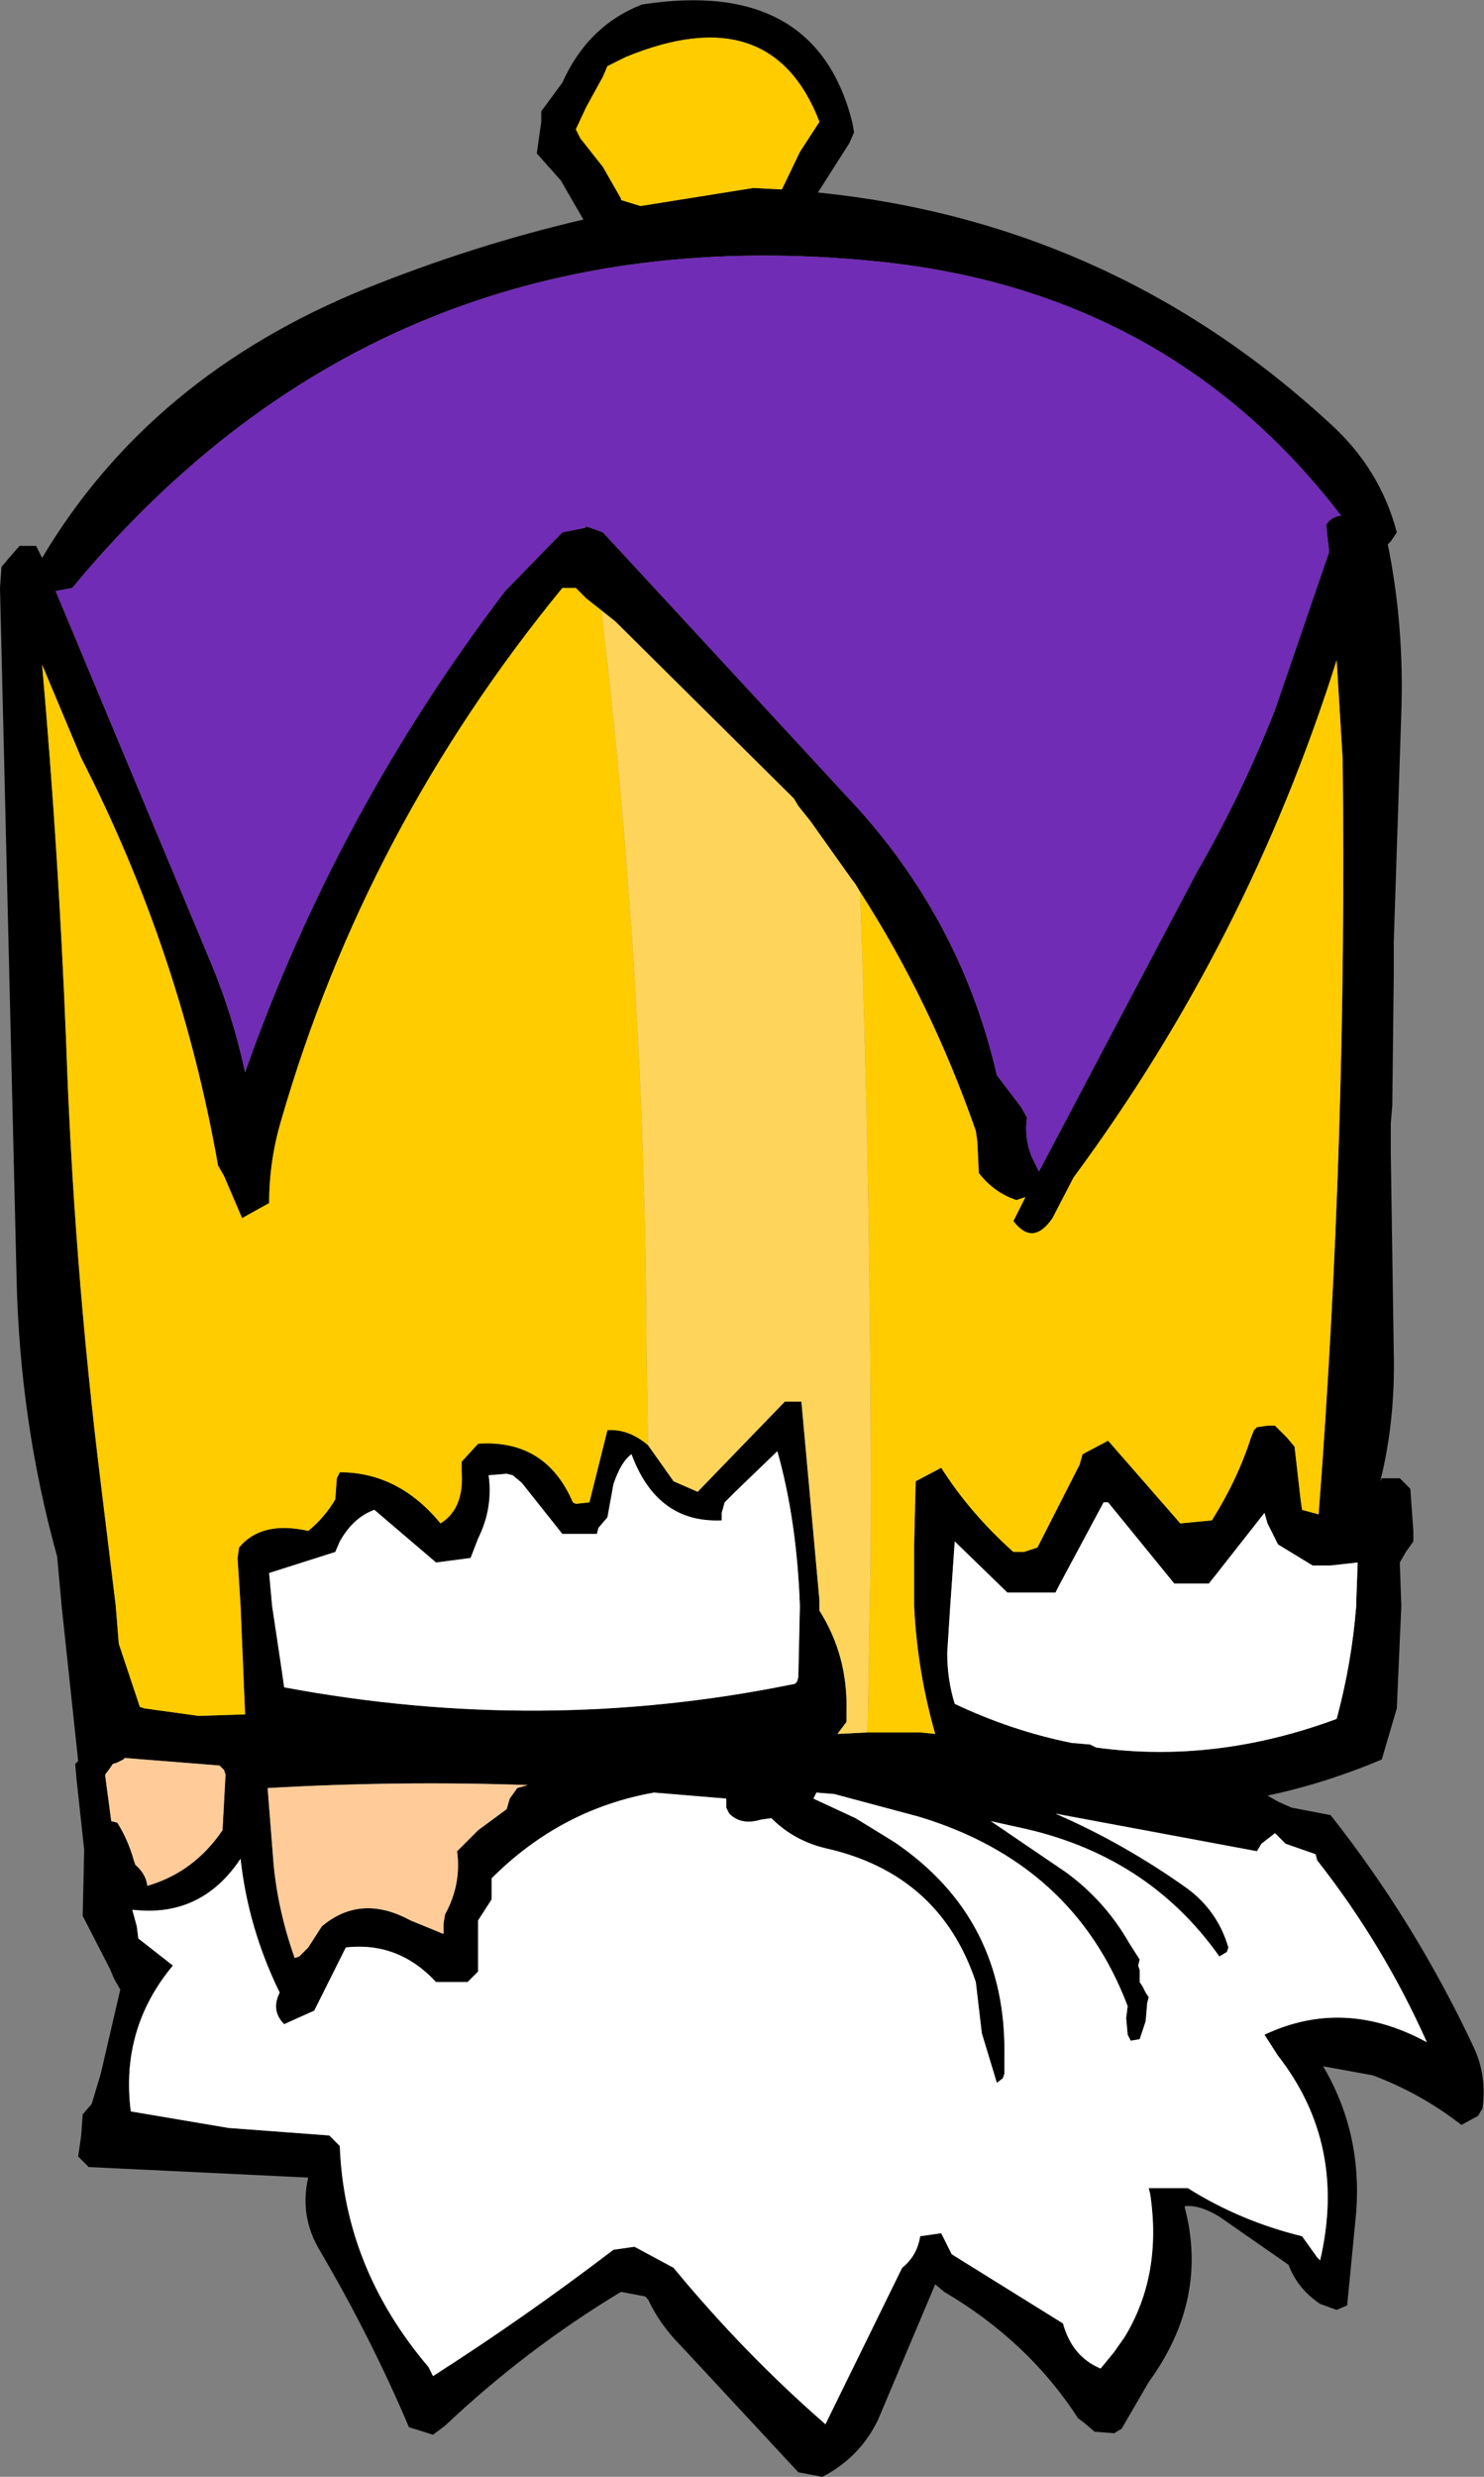 <?xml version="1.0" encoding="UTF-8" standalone="no"?>
<svg xmlns:xlink="http://www.w3.org/1999/xlink" height="82.35px" width="49.35px" xmlns="http://www.w3.org/2000/svg">
  <rect width="100%" height="100%" fill="#808080" stroke="none"/>
  <g transform="matrix(1.0, 0.0, 0.0, 1.0, 18.55, 67.75)">
    <path d="M2.8 -67.6 Q8.6 -68.5 9.8 -63.65 L9.85 -63.35 9.7 -63.0 8.65 -61.35 Q18.45 -60.35 25.7 -53.65 27.35 -52.15 27.9 -50.05 L27.7 -49.75 27.6 -49.65 Q28.15 -46.95 28.05 -44.05 L27.8 -36.45 27.8 -35.4 27.75 -31.0 27.7 -30.4 27.7 -29.4 27.8 -22.75 Q27.85 -20.5 27.35 -18.5 L27.4 -18.6 28.0 -18.6 28.35 -18.25 28.45 -16.85 28.45 -16.5 28.2 -16.15 28.0 -15.8 28.05 -14.35 27.9 -10.95 27.4 -9.25 Q25.5 -8.45 23.6 -8.05 L23.95 -7.85 24.4 -7.65 25.7 -7.4 Q28.5 -3.85 30.45 0.3 30.9 1.25 30.75 2.35 L30.6 2.6 30.05 2.9 Q28.7 1.85 27.1 1.25 L25.45 0.95 Q26.75 3.15 26.55 5.8 L26.25 8.9 25.9 9.05 25.35 8.85 Q24.6 8.35 24.3 7.55 L22.0 5.95 Q21.35 5.55 20.85 5.6 L20.85 5.65 Q21.65 8.7 19.65 11.45 L18.75 13.0 18.5 13.15 17.85 13.1 17.5 12.8 17.3 12.65 Q15.65 10.1 12.85 8.45 L12.55 8.2 10.65 12.7 Q10.05 13.95 8.8 14.6 L8.0 14.45 4.1 10.25 Q3.4 9.55 3.0 8.7 L2.9 8.6 2.1 8.45 Q-1.05 10.35 -3.75 12.9 L-4.15 13.2 -4.95 12.95 Q-6.2 10.0 -7.9 7.1 -8.6 5.95 -8.3 4.65 L-15.6 4.3 -15.95 3.95 -15.9 3.6 -15.85 3.25 -15.8 2.55 -15.5 2.2 -15.2 1.2 -14.55 -1.6 -14.75 -1.95 -14.9 -2.3 -15.8 -4.05 -15.75 -6.25 -16.0 -8.55 -16.05 -9.1 -15.95 -9.2 -16.5 -14.35 -16.65 -16.0 Q-17.9 -20.5 -18.0 -25.3 L-18.55 -48.2 -18.5 -48.9 -18.25 -49.2 -17.9 -49.6 -17.35 -49.6 -17.15 -49.2 Q-13.55 -55.25 -6.4 -58.15 -2.8 -59.6 0.85 -60.45 L0.1 -61.75 -0.7 -62.65 -0.65 -63.0 -0.6 -63.35 -0.55 -63.7 -0.55 -64.05 0.15 -65.0 Q1.0 -66.9 2.8 -67.6 M0.95 -64.2 L0.6 -63.45 0.75 -63.15 1.5 -62.2 2.1 -61.15 2.1 -61.1 2.75 -60.9 6.5 -61.5 7.45 -61.45 8.05 -62.7 8.7 -63.7 Q7.1 -67.85 2.25 -65.85 L1.65 -65.55 1.5 -65.2 0.95 -64.2 M0.9 -50.2 L0.95 -50.25 1.5 -50.05 10.0 -40.85 Q13.45 -37.0 14.6 -32.0 L15.4 -30.95 15.6 -30.6 Q15.5 -29.85 15.8 -29.2 L16.0 -28.8 21.25 -38.75 Q22.75 -41.35 23.85 -44.15 L25.65 -49.4 25.55 -50.3 Q25.7 -50.55 26.0 -50.6 L26.05 -50.6 Q20.35 -58.05 10.7 -59.05 -5.75 -60.75 -16.15 -48.2 L-16.7 -48.1 -11.5 -35.65 Q-10.8 -33.95 -10.4 -32.1 -7.35 -40.75 -1.75 -48.1 L0.15 -50.05 0.9 -50.2 M10.3 -10.15 L11.6 -10.15 11.65 -10.15 12.05 -10.15 12.55 -10.1 Q11.95 -12.2 11.85 -14.35 L11.85 -16.4 11.9 -18.5 12.75 -18.95 Q13.7 -17.45 15.15 -16.15 L15.5 -16.15 15.95 -16.3 17.35 -19.05 17.45 -19.4 18.3 -19.85 20.7 -17.1 21.75 -17.2 Q22.6 -18.55 23.05 -19.95 L23.15 -20.2 23.25 -20.3 23.6 -20.35 23.85 -20.35 24.25 -19.95 24.5 -19.65 24.7 -17.9 24.75 -17.55 25.3 -17.4 Q26.25 -29.8 26.1 -42.5 L25.9 -45.8 Q22.95 -36.45 17.15 -28.6 L16.45 -27.25 Q15.8 -26.3 15.15 -27.15 L15.55 -27.95 15.25 -27.85 Q14.5 -28.1 14.0 -28.75 L13.95 -29.8 13.9 -30.15 Q12.4 -34.45 10.05 -38.1 L9.9 -38.35 9.75 -38.55 8.4 -40.45 8.2 -40.7 8.0 -40.95 7.85 -41.2 1.9 -47.1 0.95 -47.85 0.6 -48.2 0.15 -48.2 Q-6.4 -40.2 -9.2 -30.5 -9.6 -29.15 -9.6 -27.75 L-10.5 -27.25 -11.1 -28.65 -11.3 -29.0 Q-12.55 -36.1 -15.85 -42.55 L-17.15 -45.65 Q-16.6 -39.4 -16.35 -33.1 -16.1 -25.75 -15.2 -18.45 L-14.7 -14.35 -14.6 -13.1 -13.9 -11.0 -13.75 -10.95 -11.95 -10.7 -10.4 -10.75 -10.55 -14.35 -10.65 -15.95 -10.6 -16.3 Q-9.85 -17.2 -8.3 -16.85 -7.75 -17.3 -7.4 -17.9 L-7.35 -18.6 -7.25 -18.8 Q-5.3 -18.8 -3.9 -17.1 -3.1 -17.6 -3.2 -18.85 L-3.2 -19.15 -2.65 -19.75 Q-0.4 -19.9 0.5 -17.8 L0.6 -17.75 1.05 -17.8 1.65 -20.2 Q2.35 -20.25 3.0 -19.7 L3.85 -18.5 4.65 -18.15 7.55 -21.15 7.9 -21.15 8.1 -21.15 8.7 -14.55 8.7 -14.35 8.7 -14.2 Q9.65 -12.7 9.6 -10.85 L9.6 -10.5 9.3 -10.1 10.3 -10.15 M13.05 -14.35 L12.95 -12.8 Q12.95 -11.9 13.2 -11.1 15.1 -10.2 17.1 -9.8 L17.7 -9.75 17.9 -9.65 Q21.85 -9.1 25.9 -10.6 26.4 -12.45 26.55 -14.35 L26.55 -14.45 26.6 -15.8 25.7 -15.7 25.1 -15.7 23.95 -16.4 23.6 -17.1 23.5 -17.45 21.85 -15.35 21.65 -15.1 20.5 -15.1 18.3 -17.8 18.15 -17.8 16.65 -15.0 16.55 -14.8 14.95 -14.8 13.2 -16.5 13.05 -14.35 M1.35 -16.95 L1.3 -16.75 0.15 -16.75 -1.2 -18.45 -1.5 -18.7 -1.7 -18.75 -2.3 -18.7 Q-2.15 -17.6 -2.65 -16.6 L-2.9 -15.95 -4.05 -15.8 -6.1 -17.55 Q-6.8 -17.3 -7.25 -16.5 L-7.4 -16.15 -9.6 -15.45 -9.5 -14.35 -9.2 -12.35 -9.1 -11.65 Q-0.55 -10.05 7.8 -11.75 8.0 -11.75 8.0 -12.1 L8.05 -14.35 Q7.95 -17.2 7.3 -19.5 L5.9 -18.15 5.55 -17.8 5.45 -17.45 5.45 -17.2 Q3.3 -17.1 2.45 -19.4 2.1 -19.15 1.85 -18.4 L1.65 -17.3 1.35 -16.95 M5.6 -7.95 L3.2 -8.15 Q0.1 -7.6 -2.2 -5.3 L-2.2 -4.95 -2.2 -4.6 -2.65 -3.9 -2.65 -2.5 -2.65 -2.2 -3.0 -1.85 -4.05 -1.85 Q-5.3 -3.2 -7.05 -3.0 L-8.1 -0.9 -9.1 -0.45 Q-9.55 -0.9 -9.25 -1.5 -10.3 -3.65 -10.55 -5.95 -11.85 -4.0 -14.1 -4.25 L-14.15 -4.25 -14.0 -3.7 -13.95 -3.3 -12.8 -2.4 Q-14.55 -0.3 -14.2 2.45 L-10.95 3.0 -7.6 3.25 -7.25 3.6 Q-7.1 7.65 -4.3 10.95 L-4.15 11.25 Q-1.1 9.3 1.85 7.05 L2.55 6.95 3.85 7.65 Q6.2 10.5 8.9 12.85 L11.45 7.65 Q11.95 7.25 12.05 6.6 L12.75 6.5 13.1 7.2 16.8 9.5 Q17.1 10.6 18.05 11.0 L18.5 10.45 18.85 9.95 Q20.1 7.9 19.7 5.2 L19.65 5.0 20.95 5.0 Q22.7 6.1 24.75 6.6 L25.25 7.3 25.35 7.4 Q26.25 3.55 23.95 0.6 L23.5 -0.1 Q26.15 -1.35 28.9 0.15 27.45 -3.1 25.25 -5.9 L25.2 -6.1 24.2 -6.45 23.85 -6.8 23.4 -6.45 23.25 -6.2 16.55 -7.45 Q18.85 -6.45 20.95 -4.95 21.95 -4.2 22.3 -3.0 L22.25 -2.85 22.0 -2.7 Q19.6 -6.1 15.3 -7.0 L14.4 -7.2 16.9 -5.5 Q18.2 -4.55 19.0 -3.15 L19.35 -2.6 19.3 -2.4 19.35 -2.25 19.35 -1.85 19.45 -1.7 19.55 -1.5 19.65 -1.35 19.6 -1.15 19.55 -0.55 19.35 0.05 19.05 0.1 18.95 -0.1 18.9 -0.65 18.95 -1.05 Q17.15 -5.8 12.0 -7.35 L9.2 -8.1 8.6 -8.15 8.5 -7.95 9.9 -7.3 11.2 -6.5 Q14.95 -3.95 14.85 0.65 L14.85 1.2 14.8 1.35 14.6 1.5 14.1 -0.15 13.9 -1.85 Q12.7 -5.45 8.9 -6.3 7.85 -6.55 7.1 -7.3 L6.75 -7.25 Q6.1 -7.05 5.7 -7.45 L5.6 -7.65 5.6 -7.85 5.6 -7.95 M-14.8 -9.1 L-14.9 -8.95 -15.05 -8.75 -15.05 -8.7 -14.85 -7.2 -14.65 -7.15 Q-14.3 -6.6 -14.1 -5.9 L-14.05 -5.75 Q-13.7 -5.45 -13.65 -5.05 -12.1 -5.5 -11.15 -6.9 L-11.05 -8.75 -11.1 -8.9 -11.25 -9.05 -14.4 -9.3 -14.45 -9.25 -14.65 -9.15 -14.8 -9.1 M-2.65 -6.9 L-1.7 -7.6 -1.6 -7.95 -1.35 -8.3 -1.0 -8.4 Q-5.3 -8.55 -9.65 -8.3 L-9.45 -5.75 Q-9.3 -4.2 -8.75 -2.65 L-8.6 -2.7 -8.3 -3.0 -7.85 -3.7 Q-6.55 -4.8 -4.9 -3.9 L-3.8 -3.45 -3.8 -3.8 -3.75 -4.1 Q-3.2 -5.1 -3.35 -6.2 L-3.0 -6.55 -2.65 -6.9" fill="#000000" fill-rule="evenodd" stroke="none"/>
    <path d="M0.95 -64.2 L1.5 -65.2 1.65 -65.55 2.25 -65.85 Q7.1 -67.85 8.7 -63.7 L8.05 -62.7 7.45 -61.45 6.5 -61.5 2.75 -60.9 2.1 -61.1 2.1 -61.15 1.5 -62.2 0.75 -63.15 0.6 -63.45 0.95 -64.2 M10.05 -38.1 Q12.4 -34.45 13.9 -30.15 L13.95 -29.8 14.0 -28.75 Q14.5 -28.1 15.25 -27.85 L15.55 -27.95 15.15 -27.15 Q15.8 -26.3 16.45 -27.25 L17.15 -28.6 Q22.95 -36.45 25.9 -45.8 L26.1 -42.5 Q26.25 -29.8 25.3 -17.4 L24.75 -17.55 24.7 -17.9 24.5 -19.65 24.25 -19.95 23.85 -20.35 23.6 -20.35 23.25 -20.3 23.15 -20.2 23.05 -19.95 Q22.6 -18.55 21.75 -17.2 L20.7 -17.1 18.3 -19.85 17.45 -19.4 17.35 -19.05 15.95 -16.3 15.5 -16.15 15.15 -16.15 Q13.7 -17.45 12.75 -18.95 L11.9 -18.5 11.85 -16.4 11.85 -14.35 Q11.95 -12.2 12.55 -10.1 L12.05 -10.15 11.65 -10.15 11.6 -10.15 10.3 -10.15 10.4 -15.75 Q10.45 -27.0 10.05 -38.1 M3.0 -19.7 Q2.35 -20.25 1.65 -20.2 L1.05 -17.8 0.6 -17.75 0.5 -17.8 Q-0.4 -19.9 -2.65 -19.75 L-3.2 -19.15 -3.2 -18.85 Q-3.1 -17.6 -3.9 -17.1 -5.3 -18.8 -7.25 -18.8 L-7.35 -18.6 -7.4 -17.9 Q-7.75 -17.3 -8.3 -16.85 -9.85 -17.2 -10.6 -16.3 L-10.65 -15.95 -10.55 -14.35 -10.4 -10.75 -11.95 -10.7 -13.75 -10.95 -13.9 -11.0 -14.6 -13.1 -14.7 -14.35 -15.2 -18.45 Q-16.1 -25.75 -16.35 -33.1 -16.6 -39.4 -17.15 -45.65 L-15.85 -42.55 Q-12.55 -36.1 -11.3 -29.0 L-11.1 -28.65 -10.5 -27.25 -9.6 -27.75 Q-9.6 -29.15 -9.2 -30.5 -6.4 -40.2 0.15 -48.2 L0.6 -48.2 0.95 -47.85 1.9 -47.1 1.45 -47.45 Q2.9 -35.3 2.95 -22.95 L3.0 -19.7" fill="#ffcc00" fill-rule="evenodd" stroke="none"/>
    <path d="M5.6 -7.95 L5.6 -7.85 5.6 -7.65 5.7 -7.45 Q6.1 -7.05 6.75 -7.25 L7.1 -7.3 Q7.85 -6.55 8.9 -6.3 12.7 -5.45 13.9 -1.85 L14.1 -0.15 14.6 1.5 14.8 1.35 14.85 1.2 14.85 0.65 Q14.95 -3.95 11.2 -6.5 L9.9 -7.3 8.5 -7.95 8.6 -8.15 9.2 -8.1 12.0 -7.35 Q17.15 -5.8 18.95 -1.05 L18.9 -0.65 18.95 -0.1 19.05 0.1 19.35 0.05 19.55 -0.55 19.6 -1.15 19.65 -1.35 19.55 -1.5 19.45 -1.7 19.35 -1.85 19.35 -2.25 19.3 -2.4 19.35 -2.6 19.0 -3.15 Q18.2 -4.55 16.9 -5.5 L14.4 -7.2 15.3 -7.0 Q19.6 -6.1 22.0 -2.7 L22.25 -2.85 22.3 -3.0 Q21.95 -4.2 20.95 -4.95 18.85 -6.45 16.55 -7.45 L23.25 -6.2 23.4 -6.45 23.85 -6.8 24.2 -6.45 25.2 -6.1 25.25 -5.9 Q27.45 -3.1 28.9 0.15 26.15 -1.35 23.5 -0.1 L23.95 0.6 Q26.25 3.55 25.35 7.4 L25.25 7.3 24.75 6.6 Q22.7 6.1 20.95 5.0 L19.65 5.0 19.7 5.2 Q20.1 7.9 18.85 9.95 L18.5 10.45 18.05 11.0 Q17.1 10.6 16.8 9.5 L13.1 7.2 12.75 6.5 12.05 6.6 Q11.95 7.25 11.45 7.65 L8.9 12.85 Q6.2 10.5 3.85 7.65 L2.55 6.95 1.85 7.05 Q-1.1 9.3 -4.15 11.25 L-4.3 10.95 Q-7.1 7.65 -7.25 3.6 L-7.6 3.25 -10.95 3.0 -14.2 2.45 Q-14.55 -0.3 -12.8 -2.4 L-13.95 -3.3 -14.0 -3.7 -14.15 -4.25 -14.1 -4.25 Q-11.85 -4.0 -10.55 -5.95 -10.3 -3.65 -9.25 -1.5 -9.55 -0.9 -9.1 -0.45 L-8.1 -0.9 -7.05 -3.0 Q-5.3 -3.2 -4.05 -1.85 L-3.0 -1.85 -2.65 -2.2 -2.65 -2.5 -2.65 -3.9 -2.2 -4.6 -2.2 -4.95 -2.2 -5.3 Q0.1 -7.6 3.2 -8.15 L5.6 -7.95 M1.35 -16.95 L1.65 -17.3 1.85 -18.4 Q2.1 -19.15 2.45 -19.4 3.3 -17.1 5.45 -17.2 L5.45 -17.45 5.55 -17.8 5.9 -18.15 7.3 -19.5 Q7.95 -17.2 8.05 -14.35 L8.0 -12.1 Q8.0 -11.75 7.8 -11.75 -0.55 -10.05 -9.1 -11.65 L-9.2 -12.35 -9.5 -14.35 -9.6 -15.45 -7.4 -16.15 -7.25 -16.5 Q-6.8 -17.3 -6.1 -17.55 L-4.05 -15.8 -2.9 -15.95 -2.65 -16.6 Q-2.15 -17.6 -2.3 -18.7 L-1.7 -18.75 -1.5 -18.7 -1.2 -18.45 0.15 -16.75 1.3 -16.75 1.35 -16.95 M13.05 -14.35 L13.2 -16.5 14.95 -14.8 16.55 -14.8 16.65 -15.0 18.15 -17.8 18.3 -17.8 20.5 -15.1 21.65 -15.1 21.85 -15.35 23.5 -17.45 23.6 -17.1 23.95 -16.4 25.1 -15.7 25.7 -15.7 26.6 -15.8 26.55 -14.45 26.55 -14.35 Q26.4 -12.45 25.9 -10.6 21.85 -9.1 17.9 -9.65 L17.7 -9.75 17.1 -9.8 Q15.1 -10.2 13.2 -11.1 12.95 -11.9 12.95 -12.8 L13.05 -14.35" fill="#ffffff" fill-rule="evenodd" stroke="none"/>
    <path d="M-14.8 -9.1 L-14.65 -9.15 -14.45 -9.25 -14.4 -9.3 -11.25 -9.05 -11.1 -8.9 -11.05 -8.75 -11.15 -6.9 Q-12.1 -5.5 -13.65 -5.05 -13.7 -5.45 -14.05 -5.75 L-14.1 -5.9 Q-14.3 -6.6 -14.65 -7.15 L-14.85 -7.2 -15.05 -8.7 -15.05 -8.75 -14.9 -8.95 -14.8 -9.1 M-2.65 -6.9 L-3.0 -6.55 -3.35 -6.2 Q-3.2 -5.1 -3.75 -4.1 L-3.8 -3.8 -3.8 -3.45 -4.9 -3.9 Q-6.55 -4.8 -7.85 -3.7 L-8.3 -3.0 -8.6 -2.7 -8.75 -2.65 Q-9.3 -4.2 -9.45 -5.75 L-9.65 -8.3 Q-5.3 -8.55 -1.0 -8.4 L-1.35 -8.3 -1.6 -7.95 -1.7 -7.6 -2.65 -6.9" fill="#ffcc99" fill-rule="evenodd" stroke="none"/>
    <path d="M0.9 -50.2 L0.15 -50.05 -1.75 -48.1 Q-7.35 -40.75 -10.4 -32.1 -10.8 -33.95 -11.5 -35.65 L-16.7 -48.1 -16.15 -48.2 Q-5.75 -60.75 10.7 -59.05 20.35 -58.05 26.05 -50.6 L26.0 -50.6 Q25.7 -50.55 25.55 -50.3 L25.65 -49.4 23.85 -44.15 Q22.75 -41.35 21.25 -38.75 L16.0 -28.8 15.8 -29.2 Q15.5 -29.85 15.6 -30.6 L15.4 -30.95 14.6 -32.0 Q13.45 -37.0 10.0 -40.85 L1.5 -50.05 0.95 -50.25 0.9 -50.2" fill="#702cb4" fill-rule="evenodd" stroke="none"/>
    <path d="M10.05 -38.1 Q10.45 -27.0 10.4 -15.75 L10.3 -10.15 9.3 -10.1 9.6 -10.5 9.6 -10.85 Q9.65 -12.7 8.7 -14.2 L8.7 -14.35 8.7 -14.55 8.1 -21.15 7.9 -21.15 7.55 -21.15 4.65 -18.15 3.85 -18.5 3.0 -19.7 2.95 -22.95 Q2.9 -35.3 1.45 -47.45 L1.9 -47.1 7.85 -41.2 8.0 -40.95 8.2 -40.7 8.4 -40.45 9.75 -38.55 9.9 -38.35 10.05 -38.1" fill="#fed55a" fill-rule="evenodd" stroke="none"/>
  </g>
</svg>
